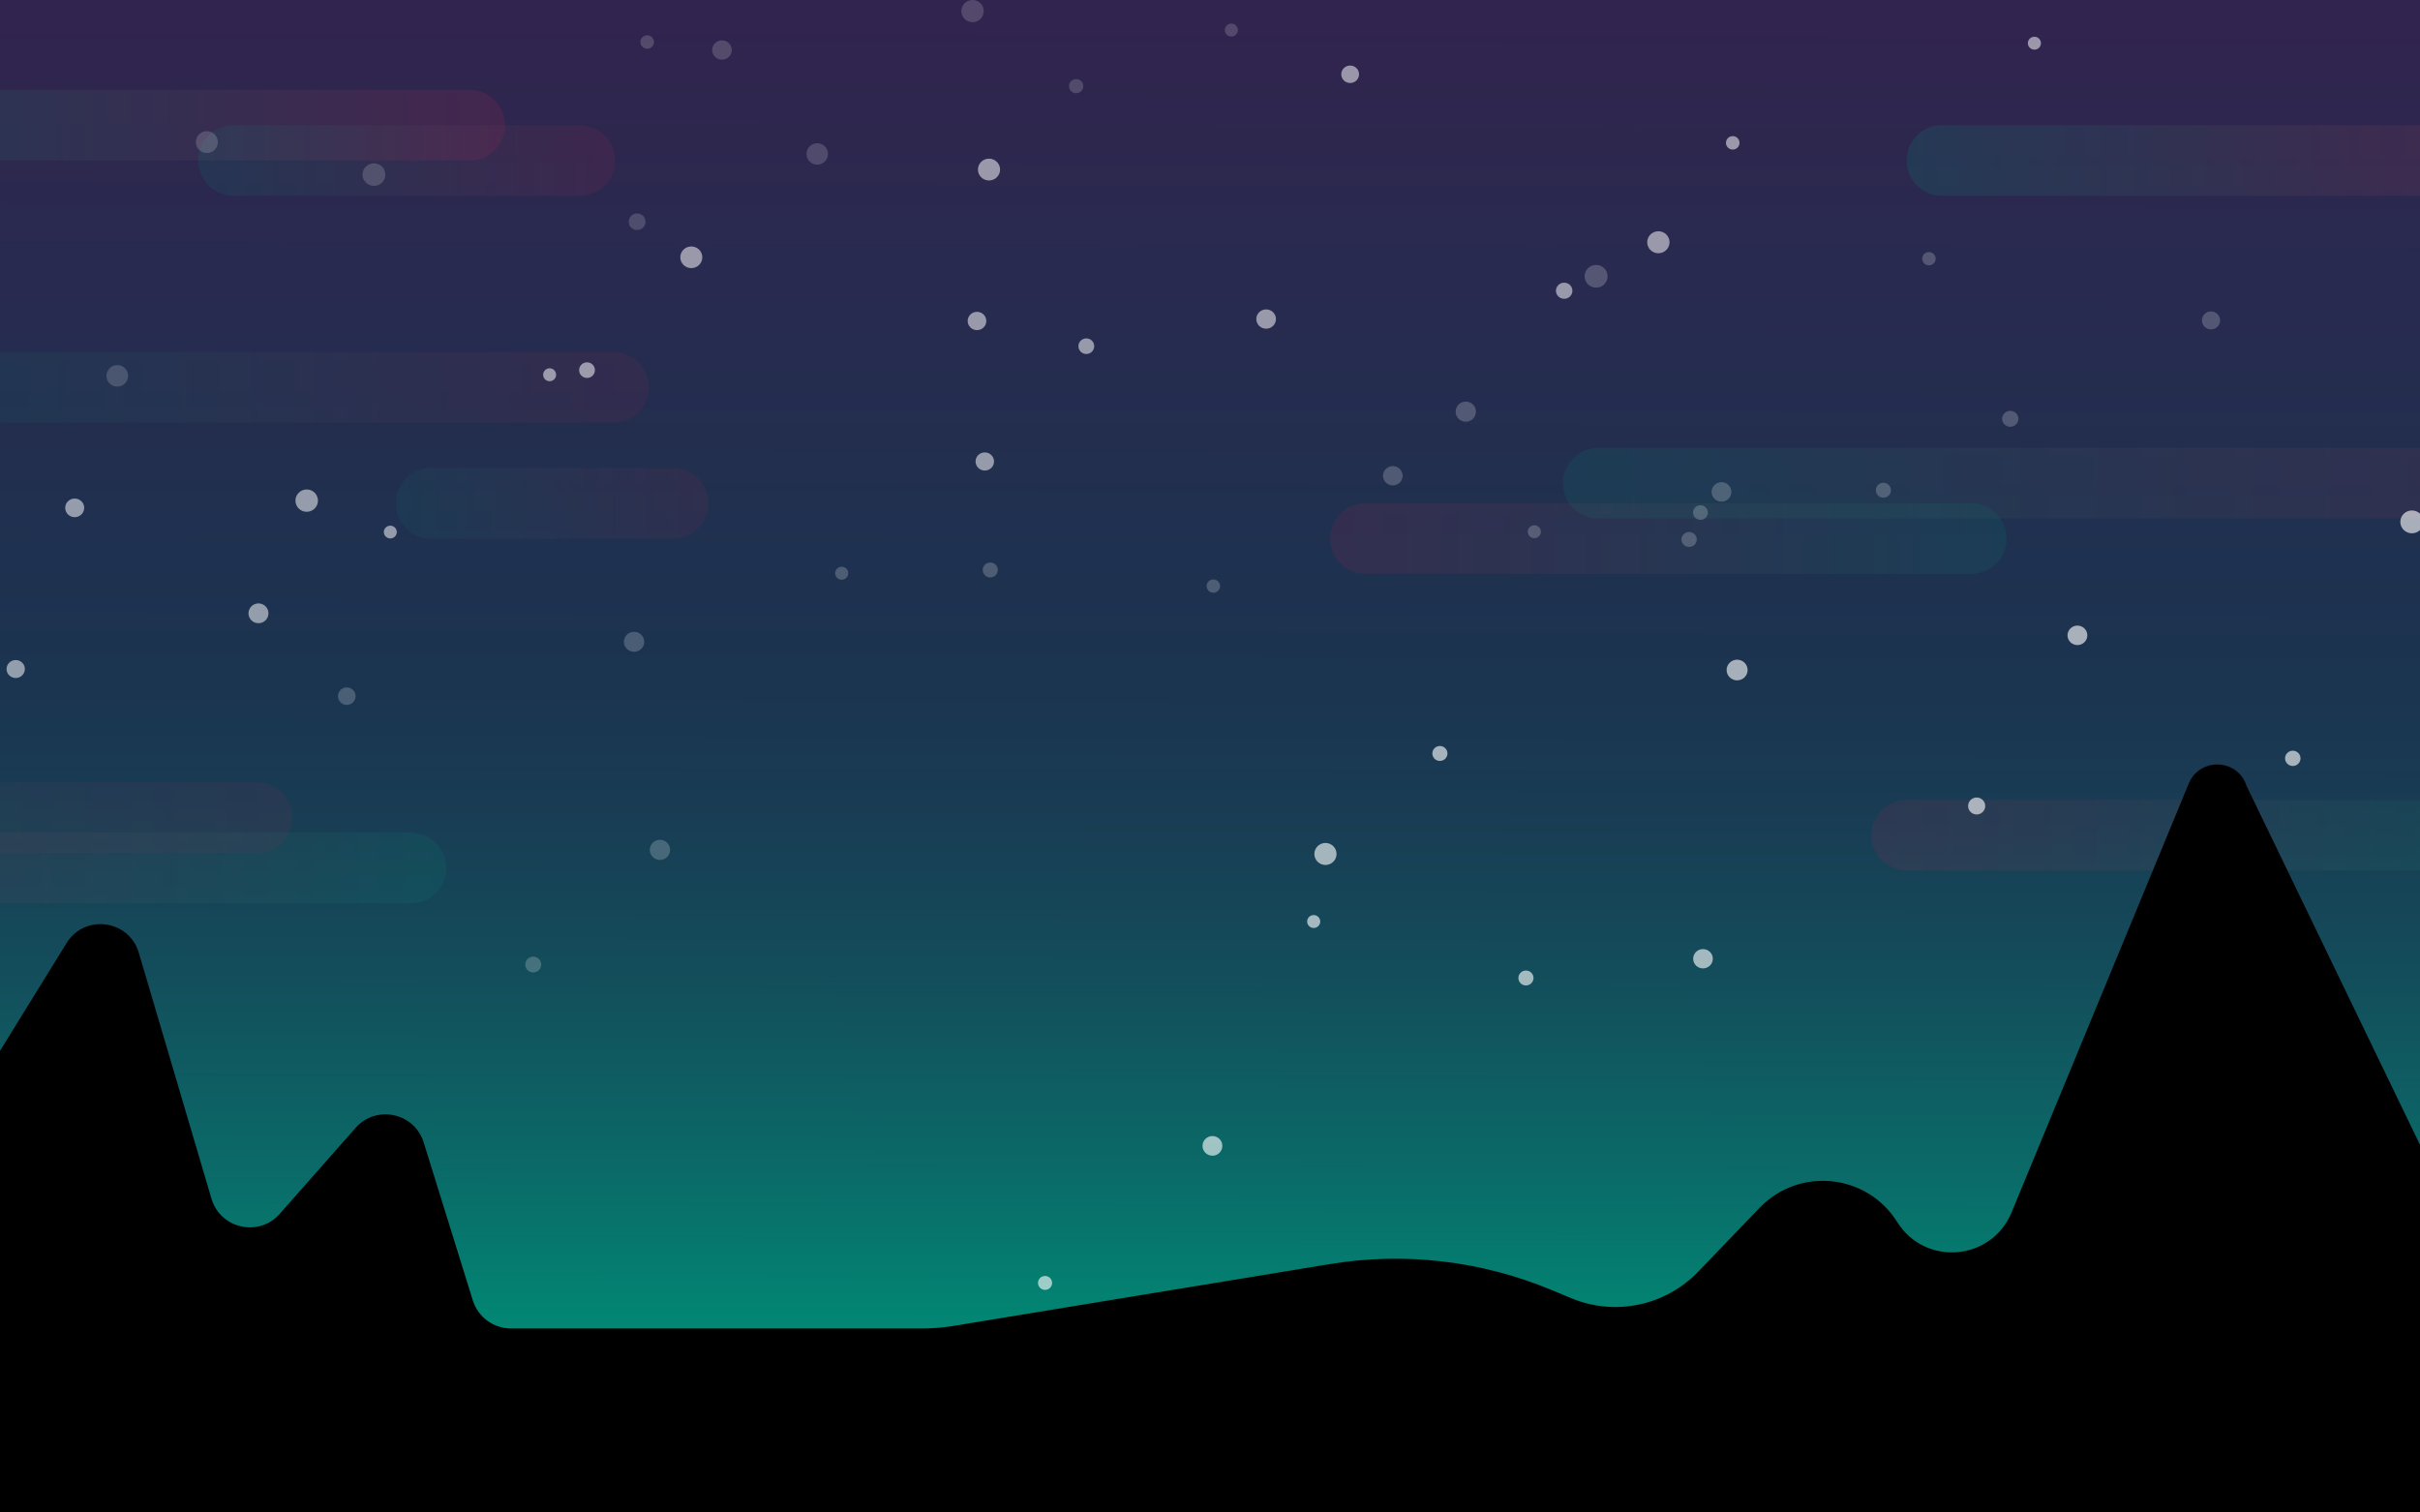 <?xml version="1.0" encoding="utf-8"?>
<!-- Generator: Adobe Illustrator 21.0.0, SVG Export Plug-In . SVG Version: 6.00 Build 0)  -->
<svg version="1.1" id="background" xmlns="http://www.w3.org/2000/svg" xmlns:xlink="http://www.w3.org/1999/xlink" x="0px" y="0px"
	 viewBox="0 0 2880 1800" style="enable-background:new 0 0 2880 1800;" xml:space="preserve">
<rect x="0" y="0" width="2880" height="1800" fill="#808080" stroke="none"/>
<style type="text/css">
	.st0{fill:url(#SVGID_1_);}
	.st1{display:none;}
	.st2{display:inline;fill:#1B3450;}
	.st3{display:inline;fill:#31244E;}
	.st4{display:inline;fill:#008B75;}
	.st5{display:inline;fill:#AD244E;}
	.st6{opacity:0.1;fill:url(#SVGID_2_);}
	.st7{opacity:0.1;fill:url(#SVGID_3_);}
	.st8{opacity:0.17;fill:url(#SVGID_4_);}
	.st9{opacity:0.13;fill:url(#SVGID_5_);}
	.st10{opacity:0.1;fill:url(#SVGID_6_);}
	.st11{opacity:0.18;fill:url(#SVGID_7_);}
	.st12{opacity:0.14;fill:url(#SVGID_8_);}
	.st13{opacity:0.14;fill:url(#SVGID_9_);}
	.st14{opacity:0.14;fill:url(#SVGID_10_);}
	.st15{opacity:0.14;fill:url(#SVGID_11_);}
	.st16{opacity:0.17;}
	.st17{fill:none;}
	.st18{fill:#FFFFFF;}
	.st19{opacity:0.52;}
	.st20{opacity:0.21;}
	.st21{opacity:0.61;}
</style>
<g id="background_1_">
	<linearGradient id="SVGID_1_" gradientUnits="userSpaceOnUse" x1="1438.272" y1="1658.748" x2="1441.993" y2="24.978">
		<stop  offset="3.145032e-02" style="stop-color:#008B75"/>
		<stop  offset="0.158" style="stop-color:#0A6B68"/>
		<stop  offset="0.306" style="stop-color:#134D5B"/>
		<stop  offset="0.433" style="stop-color:#193B53"/>
		<stop  offset="0.522" style="stop-color:#1B3450"/>
		<stop  offset="1" style="stop-color:#31244E"/>
	</linearGradient>
	<rect class="st0" width="2880" height="1800"/>
</g>
<g id="swatches" class="st1">
	<rect x="329" y="-319" class="st2" width="142" height="142"/>
	<rect x="514" y="-319" class="st3" width="142" height="142"/>
	<rect x="701" y="-319" class="st4" width="142" height="142"/>
	<rect x="886" y="-319" class="st5" width="142" height="142"/>
</g>
<g id="clouds">
	<linearGradient id="SVGID_2_" gradientUnits="userSpaceOnUse" x1="-33" y1="461" x2="772" y2="461">
		<stop  offset="0" style="stop-color:#008B75"/>
		<stop  offset="0.128" style="stop-color:#177D70"/>
		<stop  offset="0.731" style="stop-color:#823D58"/>
		<stop  offset="1" style="stop-color:#AD244E"/>
	</linearGradient>
	<path class="st6" d="M730,503H9c-23.2,0-42-18.8-42-42v0c0-23.2,18.8-42,42-42h721c23.2,0,42,18.8,42,42v0
		C772,484.2,753.2,503,730,503z"/>
	<linearGradient id="SVGID_3_" gradientUnits="userSpaceOnUse" x1="471" y1="599" x2="843" y2="599">
		<stop  offset="0" style="stop-color:#008B75"/>
		<stop  offset="0.128" style="stop-color:#177D70"/>
		<stop  offset="0.731" style="stop-color:#823D58"/>
		<stop  offset="1" style="stop-color:#AD244E"/>
	</linearGradient>
	<path class="st7" d="M801,641H513c-23.2,0-42-18.8-42-42v0c0-23.2,18.8-42,42-42h288c23.2,0,42,18.8,42,42v0
		C843,622.2,824.2,641,801,641z"/>
	<linearGradient id="SVGID_4_" gradientUnits="userSpaceOnUse" x1="-204" y1="149" x2="601" y2="149">
		<stop  offset="0" style="stop-color:#008B75"/>
		<stop  offset="0.128" style="stop-color:#177D70"/>
		<stop  offset="0.731" style="stop-color:#823D58"/>
		<stop  offset="1" style="stop-color:#AD244E"/>
	</linearGradient>
	<path class="st8" d="M559,191h-721c-23.2,0-42-18.8-42-42v0c0-23.2,18.8-42,42-42h721c23.2,0,42,18.8,42,42v0
		C601,172.2,582.2,191,559,191z"/>
	<linearGradient id="SVGID_5_" gradientUnits="userSpaceOnUse" x1="236" y1="191" x2="732" y2="191">
		<stop  offset="0" style="stop-color:#008B75"/>
		<stop  offset="0.128" style="stop-color:#177D70"/>
		<stop  offset="0.731" style="stop-color:#823D58"/>
		<stop  offset="1" style="stop-color:#AD244E"/>
	</linearGradient>
	<path class="st9" d="M690,233H278c-23.2,0-42-18.8-42-42v0c0-23.2,18.8-42,42-42h412c23.2,0,42,18.8,42,42v0
		C732,214.2,713.2,233,690,233z"/>
	<linearGradient id="SVGID_6_" gradientUnits="userSpaceOnUse" x1="-457" y1="973" x2="348" y2="973">
		<stop  offset="0" style="stop-color:#008B75"/>
		<stop  offset="0.128" style="stop-color:#177D70"/>
		<stop  offset="0.731" style="stop-color:#823D58"/>
		<stop  offset="1" style="stop-color:#AD244E"/>
	</linearGradient>
	<path class="st10" d="M306,1015h-721c-23.2,0-42-18.8-42-42v0c0-23.2,18.8-42,42-42h721c23.2,0,42,18.8,42,42v0
		C348,996.2,329.2,1015,306,1015z"/>
	<linearGradient id="SVGID_7_" gradientUnits="userSpaceOnUse" x1="2269" y1="191" x2="3074" y2="191">
		<stop  offset="0" style="stop-color:#008B75"/>
		<stop  offset="0.128" style="stop-color:#177D70"/>
		<stop  offset="0.731" style="stop-color:#823D58"/>
		<stop  offset="1" style="stop-color:#AD244E"/>
	</linearGradient>
	<path class="st11" d="M3032,233h-721c-23.2,0-42-18.8-42-42v0c0-23.2,18.8-42,42-42h721c23.2,0,42,18.8,42,42v0
		C3074,214.2,3055.2,233,3032,233z"/>
	<linearGradient id="SVGID_8_" gradientUnits="userSpaceOnUse" x1="1860" y1="575" x2="3230" y2="575">
		<stop  offset="0" style="stop-color:#008B75"/>
		<stop  offset="0.128" style="stop-color:#177D70"/>
		<stop  offset="0.731" style="stop-color:#823D58"/>
		<stop  offset="1" style="stop-color:#AD244E"/>
	</linearGradient>
	<path class="st12" d="M3188,617H1902c-23.2,0-42-18.8-42-42v0c0-23.2,18.8-42,42-42h1286c23.2,0,42,18.8,42,42v0
		C3230,598.2,3211.2,617,3188,617z"/>
	
		<linearGradient id="SVGID_9_" gradientUnits="userSpaceOnUse" x1="2103" y1="809" x2="2908" y2="809" gradientTransform="matrix(-1 0 0 -1 4491 1450)">
		<stop  offset="0" style="stop-color:#008B75"/>
		<stop  offset="0.128" style="stop-color:#177D70"/>
		<stop  offset="0.731" style="stop-color:#823D58"/>
		<stop  offset="1" style="stop-color:#AD244E"/>
	</linearGradient>
	<path class="st13" d="M1625,599h721c23.2,0,42,18.8,42,42v0c0,23.2-18.8,42-42,42h-721c-23.2,0-42-18.8-42-42v0
		C1583,617.8,1601.8,599,1625,599z"/>
	
		<linearGradient id="SVGID_10_" gradientUnits="userSpaceOnUse" x1="1459" y1="456" x2="2264" y2="456" gradientTransform="matrix(-1 0 0 -1 4491 1450)">
		<stop  offset="0" style="stop-color:#008B75"/>
		<stop  offset="0.128" style="stop-color:#177D70"/>
		<stop  offset="0.731" style="stop-color:#823D58"/>
		<stop  offset="1" style="stop-color:#AD244E"/>
	</linearGradient>
	<path class="st14" d="M2269,952h721c23.2,0,42,18.8,42,42v0c0,23.2-18.8,42-42,42h-721c-23.2,0-42-18.8-42-42v0
		C2227,970.8,2245.8,952,2269,952z"/>
	
		<linearGradient id="SVGID_11_" gradientUnits="userSpaceOnUse" x1="3960" y1="417" x2="4765" y2="417" gradientTransform="matrix(-1 0 0 -1 4491 1450)">
		<stop  offset="0" style="stop-color:#008B75"/>
		<stop  offset="0.128" style="stop-color:#177D70"/>
		<stop  offset="0.731" style="stop-color:#823D58"/>
		<stop  offset="1" style="stop-color:#AD244E"/>
	</linearGradient>
	<path class="st15" d="M-232,991h721c23.2,0,42,18.8,42,42l0,0c0,23.2-18.8,42-42,42h-721c-23.2,0-42-18.8-42-42l0,0
		C-274,1009.8-255.2,991-232,991z"/>
</g>
<g id="stars">
	<g class="st16">
		<g>
			<g>
				<rect x="1683.4" y="-34.4" class="st17" width="22.6" height="22.3"/>
				<ellipse class="st18" cx="1694.7" cy="-23.2" rx="11.3" ry="11.2"/>
			</g>
			<g>
				<rect x="1457.6" y="28.1" class="st17" width="15.5" height="15.3"/>
				<ellipse class="st18" cx="1465.4" cy="35.8" rx="7.8" ry="7.7"/>
			</g>
			<g>
				<rect x="1435.6" y="-84.1" class="st17" width="16" height="15.8"/>
				<ellipse class="st18" cx="1443.6" cy="-76.2" rx="8" ry="7.9"/>
			</g>
			<g>
				<rect x="1389.9" y="-142.6" class="st17" width="16.2" height="16"/>
				<ellipse class="st18" cx="1398" cy="-134.6" rx="8.1" ry="8"/>
			</g>
			<g>
				<rect x="1272.1" y="94" class="st17" width="17.1" height="16.9"/>
				<ellipse class="st18" cx="1280.7" cy="102.5" rx="8.5" ry="8.4"/>
			</g>
			<g>
				<rect x="1144.1" y="0" class="st17" width="26.6" height="26.3"/>
				<ellipse class="st18" cx="1157.4" cy="13.2" rx="13.3" ry="13.2"/>
			</g>
			<g>
				<rect x="959.8" y="170.6" class="st17" width="25.6" height="25.3"/>
				<ellipse class="st18" cx="972.6" cy="183.2" rx="12.8" ry="12.7"/>
			</g>
			<g>
				<rect x="847.5" y="48" class="st17" width="23.3" height="23"/>
				<ellipse class="st18" cx="859.2" cy="59.5" rx="11.7" ry="11.5"/>
			</g>
			<g>
				<rect x="762.1" y="42" class="st17" width="16.3" height="16.1"/>
				<ellipse class="st18" cx="770.2" cy="50" rx="8.1" ry="8"/>
			</g>
			<g>
				<rect x="748.2" y="254.1" class="st17" width="20" height="19.7"/>
				<ellipse class="st18" cx="758.2" cy="263.9" rx="10" ry="9.9"/>
			</g>
			<g>
				<rect x="502" y="-29.8" class="st17" width="26.7" height="26.4"/>
				<ellipse class="st18" cx="515.3" cy="-16.6" rx="13.4" ry="13.2"/>
			</g>
			<g>
				<rect x="431.4" y="194.3" class="st17" width="27.2" height="26.9"/>
				<ellipse class="st18" cx="445" cy="207.8" rx="13.6" ry="13.4"/>
			</g>
			<g>
				<rect x="233" y="156.1" class="st17" width="26.3" height="26"/>
				<ellipse class="st18" cx="246.2" cy="169.1" rx="13.1" ry="13"/>
			</g>
			<g>
				<rect x="126.7" y="434.5" class="st17" width="25.9" height="25.5"/>
				<ellipse class="st18" cx="139.6" cy="447.3" rx="12.9" ry="12.8"/>
			</g>
			<g>
				<rect x="-85.7" y="399" class="st17" width="17.5" height="17.3"/>
				<ellipse class="st18" cx="-77" cy="407.6" rx="8.7" ry="8.6"/>
			</g>
			<g>
				<rect x="-377.4" y="310.6" class="st17" width="19.3" height="19.1"/>
				<ellipse class="st18" cx="-367.7" cy="320.1" rx="9.7" ry="9.5"/>
			</g>
		</g>
	</g>
	<g class="st19">
		<g>
			<g>
				<rect x="2413.3" y="43.7" class="st17" width="15.6" height="15.5"/>
				<ellipse class="st18" cx="2421.1" cy="51.4" rx="7.8" ry="7.7"/>
			</g>
			<g>
				<rect x="2277.4" y="-29.6" class="st17" width="27.3" height="27"/>
				<ellipse class="st18" cx="2291" cy="-16.2" rx="13.6" ry="13.5"/>
			</g>
			<g>
				<rect x="2149.8" y="-150.3" class="st17" width="23.7" height="23.4"/>
				<ellipse class="st18" cx="2161.6" cy="-138.6" rx="11.8" ry="11.7"/>
			</g>
			<g>
				<rect x="2054" y="162" class="st17" width="16.2" height="16"/>
				<ellipse class="st18" cx="2062.1" cy="170" rx="8.1" ry="8"/>
			</g>
			<g>
				<rect x="1960.3" y="275.1" class="st17" width="26.6" height="26.3"/>
				<ellipse class="st18" cx="1973.6" cy="288.3" rx="13.3" ry="13.1"/>
			</g>
			<g>
				<rect x="1851.7" y="336.4" class="st17" width="19.5" height="19.3"/>
				<ellipse class="st18" cx="1861.5" cy="346" rx="9.8" ry="9.6"/>
			</g>
			<g>
				<rect x="1596.2" y="78" class="st17" width="21.1" height="20.9"/>
				<ellipse class="st18" cx="1606.8" cy="88.4" rx="10.6" ry="10.4"/>
			</g>
			<g>
				<rect x="1495.2" y="368.2" class="st17" width="23.3" height="23"/>
				<ellipse class="st18" cx="1506.8" cy="379.7" rx="11.7" ry="11.5"/>
			</g>
			<g>
				<rect x="1283.4" y="402.7" class="st17" width="18.8" height="18.6"/>
				<ellipse class="st18" cx="1292.8" cy="412" rx="9.4" ry="9.3"/>
			</g>
			<g>
				<rect x="1163.9" y="188.7" class="st17" width="26.4" height="26.1"/>
				<ellipse class="st18" cx="1177" cy="201.8" rx="13.2" ry="13"/>
			</g>
			<g>
				<rect x="1151.6" y="371.1" class="st17" width="22.1" height="21.8"/>
				<ellipse class="st18" cx="1162.7" cy="382" rx="11.1" ry="10.9"/>
			</g>
			<g>
				<rect x="1161" y="538.4" class="st17" width="21.9" height="21.7"/>
				<ellipse class="st18" cx="1172" cy="549.2" rx="11" ry="10.8"/>
			</g>
			<g>
				<rect x="809.6" y="293.3" class="st17" width="26.1" height="25.8"/>
				<ellipse class="st18" cx="822.7" cy="306.2" rx="13.1" ry="12.9"/>
			</g>
			<g>
				<rect x="689.1" y="431.2" class="st17" width="18.8" height="18.6"/>
				<ellipse class="st18" cx="698.6" cy="440.5" rx="9.4" ry="9.3"/>
			</g>
			<g>
				<rect x="646.3" y="438.4" class="st17" width="15.5" height="15.3"/>
				<ellipse class="st18" cx="654.1" cy="446" rx="7.7" ry="7.7"/>
			</g>
			<g>
				<rect x="456.8" y="625.6" class="st17" width="15.4" height="15.2"/>
				<ellipse class="st18" cx="464.5" cy="633.2" rx="7.7" ry="7.6"/>
			</g>
			<g>
				<rect x="351.6" y="582.6" class="st17" width="26.9" height="26.5"/>
				<ellipse class="st18" cx="365" cy="595.8" rx="13.4" ry="13.3"/>
			</g>
			<g>
				<rect x="295.7" y="718.1" class="st17" width="23.8" height="23.5"/>
				<ellipse class="st18" cx="307.6" cy="729.9" rx="11.9" ry="11.8"/>
			</g>
			<g>
				<rect x="77.6" y="593.3" class="st17" width="22.5" height="22.3"/>
				<ellipse class="st18" cx="88.9" cy="604.4" rx="11.3" ry="11.1"/>
			</g>
			<g>
				<rect x="7.8" y="785.4" class="st17" width="21.7" height="21.5"/>
				<ellipse class="st18" cx="18.7" cy="796.2" rx="10.9" ry="10.7"/>
			</g>
			<g>
				<rect x="-231" y="583.1" class="st17" width="18.6" height="18.4"/>
				<ellipse class="st18" cx="-221.7" cy="592.3" rx="9.3" ry="9.2"/>
			</g>
			<g>
				<rect x="-257.7" y="692" class="st17" width="26.8" height="26.5"/>
				<ellipse class="st18" cx="-244.3" cy="705.2" rx="13.4" ry="13.2"/>
			</g>
			<g>
				<rect x="-303.2" y="567.1" class="st17" width="15.1" height="15"/>
				<ellipse class="st18" cx="-295.7" cy="574.6" rx="7.6" ry="7.5"/>
			</g>
		</g>
	</g>
	<g class="st19">
		<g>
			<g>
				<rect x="1651.1" y="-692.3" class="st17" width="19.8" height="19.5"/>
				<ellipse class="st18" cx="1661" cy="-682.5" rx="9.9" ry="9.8"/>
			</g>
		</g>
	</g>
	<g class="st20">
		<g>
			<g>
				<rect x="402.2" y="818.1" class="st17" width="21.1" height="20.8"/>
				<ellipse class="st18" cx="412.7" cy="828.5" rx="10.5" ry="10.4"/>
			</g>
			<g>
				<rect x="625.1" y="1138.5" class="st17" width="19.1" height="18.9"/>
				<ellipse class="st18" cx="634.6" cy="1147.9" rx="9.5" ry="9.4"/>
			</g>
			<g>
				<rect x="773.2" y="999.5" class="st17" width="24.2" height="23.9"/>
				<ellipse class="st18" cx="785.4" cy="1011.4" rx="12.1" ry="12"/>
			</g>
			<g>
				<rect x="742.5" y="751.9" class="st17" width="24.1" height="23.8"/>
				<ellipse class="st18" cx="754.6" cy="763.8" rx="12.1" ry="11.9"/>
			</g>
			<g>
				<rect x="993.9" y="674.5" class="st17" width="15.5" height="15.3"/>
				<ellipse class="st18" cx="1001.7" cy="682.2" rx="7.8" ry="7.7"/>
			</g>
			<g>
				<rect x="1169.5" y="669.4" class="st17" width="18.1" height="17.8"/>
				<ellipse class="st18" cx="1178.5" cy="678.3" rx="9" ry="8.9"/>
			</g>
			<g>
				<rect x="1436" y="689.6" class="st17" width="16" height="15.8"/>
				<ellipse class="st18" cx="1444" cy="697.5" rx="8" ry="7.9"/>
			</g>
			<g>
				<rect x="1645.9" y="554.6" class="st17" width="23.3" height="23.1"/>
				<ellipse class="st18" cx="1657.6" cy="566.2" rx="11.7" ry="11.5"/>
			</g>
			<g>
				<rect x="1732.3" y="477.9" class="st17" width="24.3" height="24"/>
				<ellipse class="st18" cx="1744.4" cy="489.9" rx="12.1" ry="12"/>
			</g>
			<g>
				<rect x="1818.2" y="625.1" class="st17" width="15.6" height="15.4"/>
				<ellipse class="st18" cx="1826" cy="632.8" rx="7.8" ry="7.7"/>
			</g>
			<g>
				<rect x="1885.8" y="315.3" class="st17" width="27.4" height="27"/>
				<ellipse class="st18" cx="1899.5" cy="328.8" rx="13.7" ry="13.5"/>
			</g>
			<g>
				<rect x="2001.1" y="633.1" class="st17" width="18.1" height="17.9"/>
				<ellipse class="st18" cx="2010.2" cy="642" rx="9.1" ry="8.9"/>
			</g>
			<g>
				<rect x="2014.9" y="601.3" class="st17" width="17.5" height="17.3"/>
				<ellipse class="st18" cx="2023.7" cy="610" rx="8.8" ry="8.7"/>
			</g>
			<g>
				<rect x="2036.9" y="573.8" class="st17" width="23.5" height="23.2"/>
				<ellipse class="st18" cx="2048.7" cy="585.4" rx="11.8" ry="11.6"/>
			</g>
			<g>
				<rect x="2232.4" y="574.5" class="st17" width="18" height="17.8"/>
				<ellipse class="st18" cx="2241.4" cy="583.4" rx="9" ry="8.9"/>
			</g>
			<g>
				<rect x="2287.6" y="300" class="st17" width="15.9" height="15.7"/>
				<ellipse class="st18" cx="2295.6" cy="307.9" rx="8" ry="7.9"/>
			</g>
			<g>
				<rect x="2382.8" y="488.8" class="st17" width="19.3" height="19.1"/>
				<ellipse class="st18" cx="2392.4" cy="498.4" rx="9.7" ry="9.5"/>
			</g>
			<g>
				<rect x="2620.5" y="370.7" class="st17" width="21.6" height="21.3"/>
				<ellipse class="st18" cx="2631.3" cy="381.3" rx="10.8" ry="10.7"/>
			</g>
		</g>
	</g>
	<g class="st21">
		<g>
			<g>
				<rect x="1235.3" y="1518.5" class="st17" width="16.8" height="16.6"/>
				<ellipse class="st18" cx="1243.7" cy="1526.8" rx="8.4" ry="8.3"/>
			</g>
			<g>
				<rect x="1431.1" y="1352" class="st17" width="23.7" height="23.4"/>
				<ellipse class="st18" cx="1442.9" cy="1363.7" rx="11.8" ry="11.7"/>
			</g>
			<g>
				<rect x="1555.6" y="1089" class="st17" width="15.6" height="15.4"/>
				<ellipse class="st18" cx="1563.4" cy="1096.7" rx="7.8" ry="7.7"/>
			</g>
			<g>
				<rect x="1564.2" y="1003.3" class="st17" width="26.4" height="26.1"/>
				<ellipse class="st18" cx="1577.4" cy="1016.3" rx="13.2" ry="13.1"/>
			</g>
			<g>
				<rect x="1807.1" y="1155.1" class="st17" width="17.9" height="17.7"/>
				<ellipse class="st18" cx="1816" cy="1163.9" rx="9" ry="8.9"/>
			</g>
			<g>
				<rect x="1704.6" y="887.8" class="st17" width="18.1" height="17.8"/>
				<ellipse class="st18" cx="1713.6" cy="896.7" rx="9" ry="8.9"/>
			</g>
			<g>
				<rect x="2015" y="1129.5" class="st17" width="23.4" height="23.1"/>
				<ellipse class="st18" cx="2026.7" cy="1141" rx="11.7" ry="11.5"/>
			</g>
			<g>
				<rect x="2054.8" y="785.1" class="st17" width="25" height="24.6"/>
				<ellipse class="st18" cx="2067.3" cy="797.4" rx="12.5" ry="12.3"/>
			</g>
			<g>
				<rect x="2342.2" y="949.1" class="st17" width="20.4" height="20.2"/>
				<ellipse class="st18" cx="2352.4" cy="959.2" rx="10.2" ry="10.1"/>
			</g>
			<g>
				<rect x="2460.6" y="744.5" class="st17" width="23.5" height="23.2"/>
				<ellipse class="st18" cx="2472.3" cy="756.1" rx="11.8" ry="11.6"/>
			</g>
			<g>
				<rect x="2719.3" y="893.4" class="st17" width="18.5" height="18.3"/>
				<ellipse class="st18" cx="2728.6" cy="902.5" rx="9.2" ry="9.1"/>
			</g>
			<g>
				<rect x="2856.6" y="607.4" class="st17" width="27.6" height="27.3"/>
				<ellipse class="st18" cx="2870.4" cy="621.1" rx="13.8" ry="13.6"/>
			</g>
			<g>
				<rect x="2988.1" y="538.9" class="st17" width="20.5" height="20.3"/>
				<ellipse class="st18" cx="2998.4" cy="549" rx="10.3" ry="10.1"/>
			</g>
			<g>
				<rect x="3154.3" y="863.1" class="st17" width="19.2" height="19"/>
				<ellipse class="st18" cx="3163.9" cy="872.6" rx="9.6" ry="9.5"/>
			</g>
		</g>
	</g>
</g>
<path id="mountains" d="M2880,1800H-156.5c-26.2,0-47.5-21.3-47.5-47.5v-158c0-8.8,2.5-17.5,7.1-25l276.1-447.1
	c21.6-35,74.4-27.9,86,11.5l86.5,292.7c10.6,35.8,56.5,46,81.2,18l90.3-102.3c24.5-27.8,70-18.1,81,17.3l58.5,188
	c6.2,19.9,24.6,33.4,45.4,33.4h213.8h99h177c12,0,24-1,35.8-2.9l448.8-73.7c89.3-14.7,180.9-3.9,264.4,31l22.8,9.5
	c52,21.7,112,9.3,151.1-31.3l73.4-76.3c47.1-48.9,127.7-40.5,163.7,17.1l0,0c33.1,52.9,112.1,46.3,136-11.4l210.9-510.5
	c13.1-31.6,58.4-29.7,68.8,2.8L3003,1617L2880,1800z"/>
</svg>
